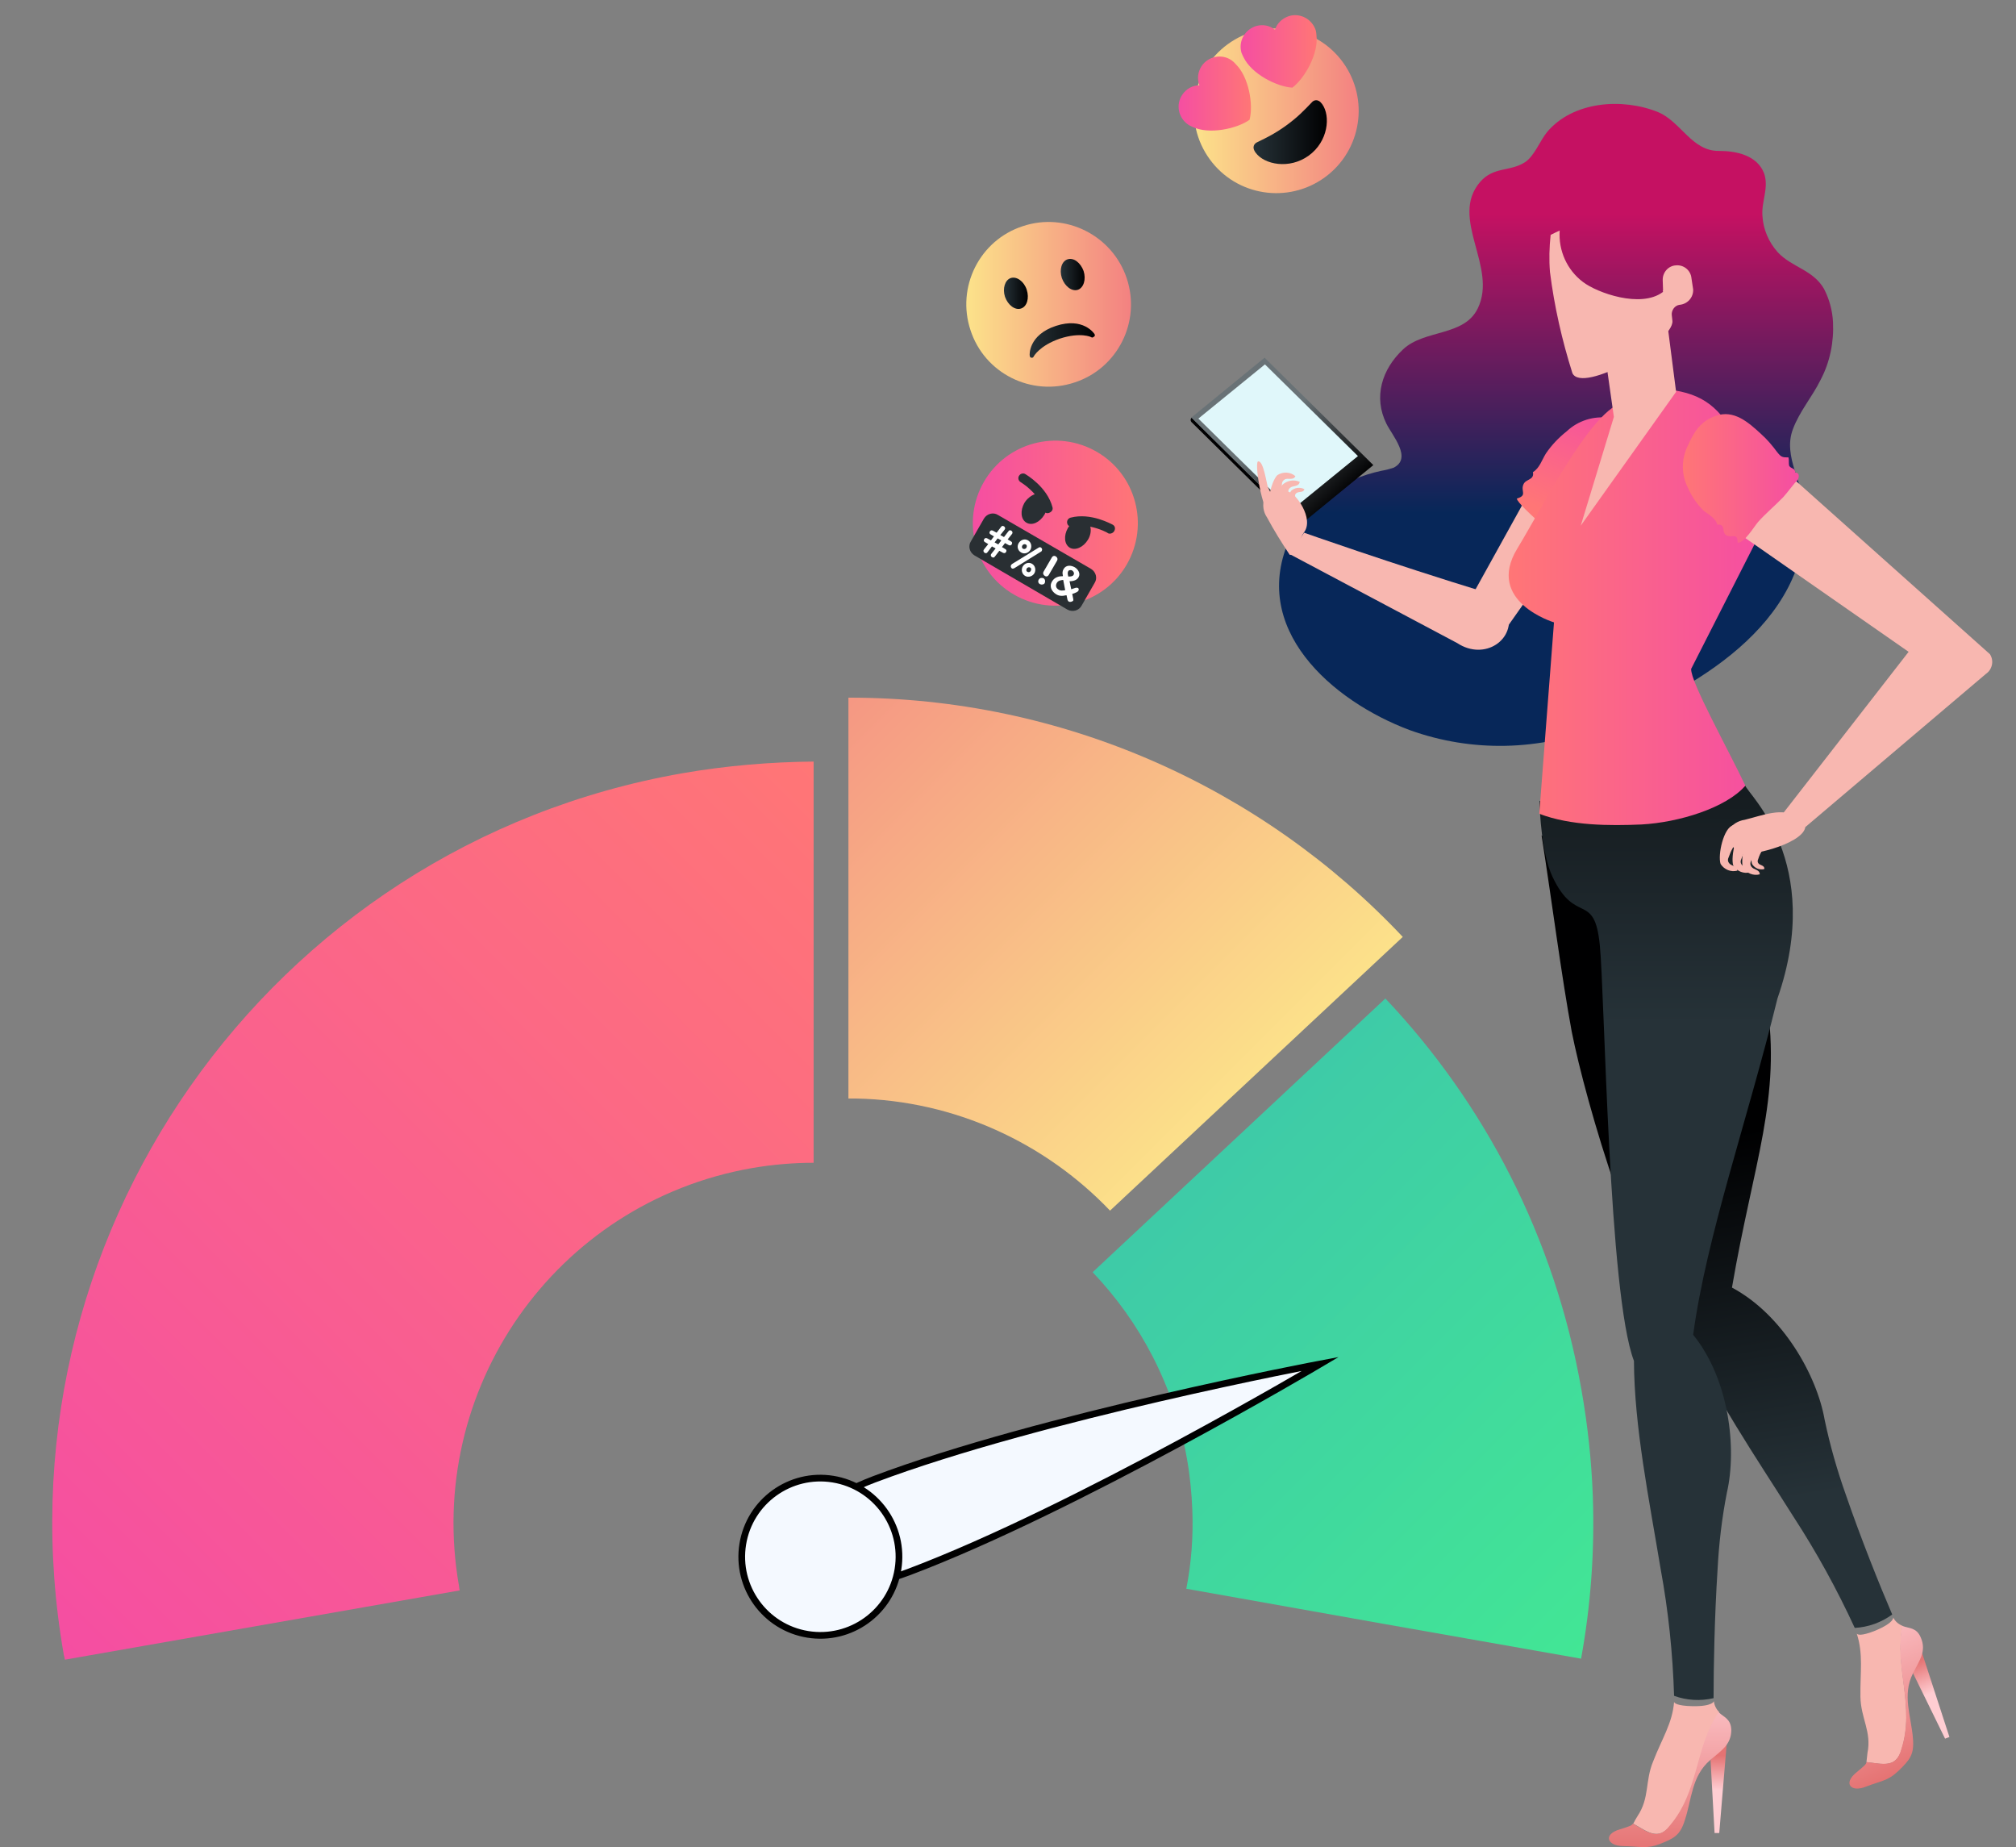 <?xml version="1.0" encoding="utf-8"?>
<!-- Generator: Adobe Illustrator 25.4.1, SVG Export Plug-In . SVG Version: 6.00 Build 0)  -->
<svg version="1.1" id="Layer_1" xmlns="http://www.w3.org/2000/svg" xmlns:xlink="http://www.w3.org/1999/xlink" x="0px" y="0px"
	 viewBox="0 0 602.6 552" style="enable-background:new 0 0 602.6 552;" xml:space="preserve">
<rect x="0" y="0" width="602.6" height="552" fill="#808080" stroke="none"/>
<style type="text/css">
	.st0{fill:url(#SVGID_1_);}
	.st1{fill:url(#SVGID_00000165230326313785837870000017164904249521383560_);}
	.st2{fill:url(#SVGID_00000181057452856354757800000007806288967967537312_);}
	.st3{fill:#F4F9FF;stroke:#000000;stroke-width:2;stroke-miterlimit:10;}
	.st4{fill:url(#SVGID_00000181777342075159700820000017939745623378090936_);}
	.st5{fill:#F8B7B0;}
	.st6{fill:url(#SVGID_00000031928376220804854330000002748706414568564133_);}
	.st7{fill:url(#SVGID_00000041984710298154049530000011630988389303439497_);}
	.st8{fill:url(#SVGID_00000074427147669517234200000006772875347911412396_);}
	.st9{fill:url(#SVGID_00000089562880141535646540000009325851247656121019_);}
	.st10{fill:url(#SVGID_00000114782047330659375880000010223586796611483070_);}
	.st11{fill:url(#SVGID_00000041258539410772602370000006641903534116370585_);}
	.st12{fill:url(#SVGID_00000041285668805655028380000005571187249663580585_);}
	.st13{fill:url(#SVGID_00000097501033628869227240000004074706692285947539_);}
	.st14{fill:url(#SVGID_00000062175474493694147810000015196181890923698088_);}
	.st15{fill:url(#SVGID_00000085959584103210046370000004283773349268555688_);}
	.st16{fill:url(#SVGID_00000043437924105814732550000013769598455321433530_);}
	.st17{fill:url(#SVGID_00000094601789372978602990000017723734575087249300_);}
	.st18{fill:#E0F7FA;}
	.st19{fill:url(#SVGID_00000118362186795669155060000015806073297357262494_);}
	.st20{fill:url(#SVGID_00000119114879648206822080000014623941580402451899_);}
	.st21{fill:url(#SVGID_00000073703843836907299010000015024796243388233632_);}
	.st22{fill:url(#SVGID_00000133505011693687944460000014272962155903279262_);}
	.st23{fill:url(#SVGID_00000023266070050818194650000013742564641123927481_);}
	.st24{fill:url(#SVGID_00000114063823380599567780000011056448388999683224_);}
	.st25{fill:url(#SVGID_00000149365181850426936170000002179007383690080405_);}
	.st26{fill:url(#SVGID_00000043449589019308339960000005316470528007644860_);}
	.st27{fill:url(#SVGID_00000182494145675856614950000017251538041095351979_);}
	.st28{fill:url(#SVGID_00000178175723357640506230000016525224859482892203_);}
	.st29{fill:#292F33;}
	.st30{fill:#FFFFFF;}
</style>
<g>
	<g>
		<g>
			<g>
				
					<linearGradient id="SVGID_1_" gradientUnits="userSpaceOnUse" x1="9.031" y1="-1697.111" x2="255.131" y2="-1451.011" gradientTransform="matrix(1 0 0 -1 0 -1211.48)">
					<stop  offset="0" style="stop-color:#F54EA2"/>
					<stop  offset="1" style="stop-color:#FF7676"/>
				</linearGradient>
				<path class="st0" d="M203.9,231.1C80.1,252.8-2.7,370.9,19.1,494.7c0.1,0.4,0.2,0.7,0.3,1.3l118-20.7c-0.1-0.6-0.2-0.9-0.2-1.3
					c-10.3-58.7,28.8-114.6,87.5-124.9c6.3-1.1,12.6-1.6,18.5-1.6V227.6C230.6,227.7,217.1,228.8,203.9,231.1z"/>
				
					<linearGradient id="SVGID_00000127756804417937708820000016237879223851822499_" gradientUnits="userSpaceOnUse" x1="368.693" y1="-1547.801" x2="211.254" y2="-1390.362" gradientTransform="matrix(1 0 0 -1 0 -1211.48)">
					<stop  offset="0" style="stop-color:#FCE38A"/>
					<stop  offset="1" style="stop-color:#F38181"/>
				</linearGradient>
				<path style="fill:url(#SVGID_00000127756804417937708820000016237879223851822499_);" d="M253.6,208.5v119.8c0.8,0,1.6,0,2.4,0
					c29.2,0.6,56.3,13.1,75.8,33.5l87.5-81.8C377.2,235.3,317.6,208.4,253.6,208.5z"/>
				
					<linearGradient id="SVGID_00000176741233676362330090000016621169855728781966_" gradientUnits="userSpaceOnUse" x1="483.025" y1="-1696.755" x2="236.536" y2="-1450.266" gradientTransform="matrix(1 0 0 -1 0 -1211.48)">
					<stop  offset="0" style="stop-color:#42E695"/>
					<stop  offset="1" style="stop-color:#3BB2B8"/>
				</linearGradient>
				<path style="fill:url(#SVGID_00000176741233676362330090000016621169855728781966_);" d="M472.7,415.3
					c-8-45.6-29-85.6-58.6-116.9l-87.5,81.8c14.2,14.9,24.4,34,28.2,55.8c0.9,5.1,1.4,10.2,1.6,15.3c0.3,8-0.3,15.9-1.8,23.5
					l59,10.5l59,10.4l0,0c2.9-15.9,4.1-32.2,3.5-48.8C475.7,436.5,474.6,426,472.7,415.3z"/>
			</g>
		</g>
	</g>
	<path class="st3" d="M394.7,407.6c0,0-73.4,43.5-123,62.2c-27,10.2-32.2-3.7-32.2-3.7s-5.2-13.8,21.8-24
		C310.9,423.4,394.7,407.6,394.7,407.6z"/>
	
		<ellipse transform="matrix(0.16 -0.987 0.987 0.16 -253.285 632.9)" class="st3" cx="245.3" cy="465.3" rx="23.5" ry="23.5"/>
</g>
<g>
	
		<linearGradient id="SVGID_00000090264751140712493770000004517877767307508904_" gradientUnits="userSpaceOnUse" x1="-747.44" y1="2245.432" x2="-747.44" y2="2334.716" gradientTransform="matrix(-1 0 0 1 -282.308 -2181.505)">
		<stop  offset="0" style="stop-color:#C51162"/>
		<stop  offset="1" style="stop-color:#072759"/>
	</linearGradient>
	<path style="fill:url(#SVGID_00000090264751140712493770000004517877767307508904_);" d="M527.3,51.8c1.5,4.3-0.8,8.3-0.5,12.6
		c0.2,4.1,1.9,8,4.6,11c4.2,4.5,10.5,5.2,13.8,10.9c1.6,3.1,2.5,6.4,2.7,9.9c0.3,6-0.9,12-3.7,17.3c-2.5,5.1-6.3,9.4-8.3,14.8
		c-3.1,8.2,3.4,16.5,3.7,24.7c1.2,33.7-33.7,53.4-61,64c-18.3,7.4-38.6,7.9-57.2,1.2c-23.3-8.7-48.3-30.5-35.7-57.6
		c4.9-10.6,15.9-17.5,27.2-19.9c1.2-0.2,2.4-0.5,3.6-0.9c5.8-2.8-0.4-9.7-2.1-13.2c-3.9-7.9-1.4-16.2,5-22.2s18.2-3.8,22.3-12.2
		c6.1-12.4-8.6-26.9,0.7-37.8c4.1-4.7,8.8-3,13.4-5.9c2.8-1.8,4.5-6.4,6.6-9c7.8-9.3,22.6-10.3,33.2-6c6.8,2.8,10.1,11.7,18.2,11.6
		C518.8,45.1,525.2,46.3,527.3,51.8z"/>
	<polygon class="st5" points="470.6,158.9 447.4,191.8 437.3,182.9 455.8,149.5 	"/>
	
		<linearGradient id="SVGID_00000149354311452571163500000016203304294100231064_" gradientUnits="userSpaceOnUse" x1="-1300.585" y1="2127.331" x2="-1292.965" y2="2159.918" gradientTransform="matrix(-1.05 -0.21 -0.27 1.08 -308.116 -2449.366)">
		<stop  offset="0" style="stop-color:#F54EA2"/>
		<stop  offset="1" style="stop-color:#FF7676"/>
	</linearGradient>
	<path style="fill:url(#SVGID_00000149354311452571163500000016203304294100231064_);" d="M476.2,159.7c1.4-0.4,0.9-1.5,1.8-2.3
		c0.5-0.5,1.6-0.5,2.3-1c-0.4-1.4,0.1-2.9,1.2-3.9c1.8-2.1,3.5-4.2,4.9-6.6c3-4.8,6.5-10.5,4.1-15.4c-2-4-5.2-5-9.4-5.6
		c-4.7-0.7-9.4,0.8-12.8,4c-2.4,1.9-4.5,4.1-6.2,6.6c-1.2,1.9-1.9,4.4-3.9,5.6c0.5,2.4-2.1,2-2.8,3.6c-1,2.1,1.3,3.3-2,4.3
		c0.1,2,15.9,15,17,15.9C472,165.3,476.1,160.9,476.2,159.7z"/>
	
		<linearGradient id="SVGID_00000101782464687632456710000006391620378907029127_" gradientUnits="userSpaceOnUse" x1="-808.838" y1="2630.928" x2="-790.889" y2="2521.634" gradientTransform="matrix(-1 0 0 1 -282.308 -2181.505)">
		<stop  offset="0" style="stop-color:#263238"/>
		<stop  offset="1" style="stop-color:#000001"/>
	</linearGradient>
	<path style="fill:url(#SVGID_00000101782464687632456710000006391620378907029127_);" d="M469.8,308.3c4.1,20.8,20,75.4,34.7,90.7
		c7.7,18.1,20.2,36.2,31.6,54.3c6.9,10.6,13,21.7,18.3,33.2c4-0.2,7.9-1.6,11.2-4c-3.7-8.6-9.4-22.8-13.9-35.9
		c-2.6-7.3-4.7-14.7-6.3-22.3c-2.3-13.2-12.5-31.4-27.7-39.5c6.5-37.9,14.8-56.4,10.4-85.8c-0.8-5.6,2.6-25.9-4.9-35.2
		c-11.7-14.3-35-4.3-62.4-14.1C463.9,269.6,466.8,292.1,469.8,308.3z"/>
	
		<linearGradient id="SVGID_00000113311757388603656440000005185984140270102406_" gradientUnits="userSpaceOnUse" x1="41.309" y1="2321.005" x2="41.309" y2="2321.237" gradientTransform="matrix(-0.921 0.388 0.388 0.921 -308.404 -1666.803)">
		<stop  offset="0" style="stop-color:#FFCDD2"/>
		<stop  offset="1" style="stop-color:#E57373"/>
	</linearGradient>
	<path style="fill:url(#SVGID_00000113311757388603656440000005185984140270102406_);" d="M554.8,488.2V488
		C554.8,488.1,554.8,488.2,554.8,488.2z"/>
	
		<linearGradient id="SVGID_00000077304843741772896850000010361192988367219332_" gradientUnits="userSpaceOnUse" x1="27.92" y1="2347.709" x2="27.804" y2="2337.357" gradientTransform="matrix(-0.921 0.388 0.388 0.921 -308.404 -1666.803)">
		<stop  offset="0" style="stop-color:#FFCDD2"/>
		<stop  offset="1" style="stop-color:#E57373"/>
	</linearGradient>
	<polygon style="fill:url(#SVGID_00000077304843741772896850000010361192988367219332_);" points="571.8,500 581.4,519.6 
		582.7,519.1 574.1,492.7 	"/>
	<path class="st5" d="M558.2,523.9c-0.1,0.9-0.2,1.8-0.3,2.7c4.9,0.6,8.9,1.9,10.5-3.8c4.1-12.9-2.2-24.6,0.3-36.9
		c-1.2-0.5-2.2-1.3-2.8-2.5c0,0,0.4,1.5-5.3,3.9c-4.5,1.8-5.4,1.2-5.6,0.9c2,6.1,1,11.5,1.1,18.9
		C556.2,513.5,559.5,517.5,558.2,523.9z"/>
	
		<linearGradient id="SVGID_00000019638884531850189900000001012967656182769296_" gradientUnits="userSpaceOnUse" x1="42.309" y1="2313.501" x2="42.309" y2="2366.075" gradientTransform="matrix(-0.921 0.388 0.388 0.921 -308.404 -1666.803)">
		<stop  offset="0" style="stop-color:#FFCDD2"/>
		<stop  offset="1" style="stop-color:#E57373"/>
	</linearGradient>
	<path style="fill:url(#SVGID_00000019638884531850189900000001012967656182769296_);" d="M557.9,526.6c-0.1,0.7-0.6,1.1-3,3.1
		c-4.1,3.3-1.6,6,2.7,4.3c4.9-1.9,6.7-1.7,10-4.9s4.6-4.8,4.2-9.5c-0.5-6.6-3.3-13,0-19.5c1.8-3.7,4.2-6.6,2.3-10.8
		c-1.3-3-3.5-2.6-5.5-3.4c-2.5,12.3,3.9,24-0.3,36.9C566.8,528.5,562.8,527.1,557.9,526.6z"/>
	
		<linearGradient id="SVGID_00000067227491985800042000000013545409590067768983_" gradientUnits="userSpaceOnUse" x1="-780.355" y1="2487.412" x2="-780.355" y2="2330.918" gradientTransform="matrix(-1 0 0 1 -282.308 -2181.505)">
		<stop  offset="0" style="stop-color:#263238"/>
		<stop  offset="1" style="stop-color:#000001"/>
	</linearGradient>
	<path style="fill:url(#SVGID_00000067227491985800042000000013545409590067768983_);" d="M460.2,239.3c0,3.2,0.6,15.7,3.8,22.6
		c6.9,14.8,12.6,4.3,14.2,20.6c1.5,15,2.6,104.4,10.2,124.2c0.1,19.7,4.5,41.2,8,62.3c2.3,12.5,3.6,25.1,4,37.8
		c3.8,1.4,7.9,1.6,11.8,0.7c0-9.4,0.3-24.5,1.2-38.5c0.4-7.7,1.3-15.4,2.8-23c3-13.1,0.7-33.8-10.1-47.1
		c4-29.5,16.2-63.9,25.2-100.5c14.2-40.9-9-61.2-9.6-63.6c-12.3,5.3-25.1,9.7-38.1,9.5C475.6,244.5,467.5,242.8,460.2,239.3z"/>
	
		<linearGradient id="SVGID_00000085245611743245438200000014193826024763881647_" gradientUnits="userSpaceOnUse" x1="-782.708" y1="2689.834" x2="-782.708" y2="2690.066" gradientTransform="matrix(-1 0 0 1 -282.308 -2181.505)">
		<stop  offset="0" style="stop-color:#FFCDD2"/>
		<stop  offset="1" style="stop-color:#E57373"/>
	</linearGradient>
	<path style="fill:url(#SVGID_00000085245611743245438200000014193826024763881647_);" d="M500.4,508.6c0-0.1,0-0.2,0-0.2
		C500.4,508.5,500.4,508.5,500.4,508.6z"/>
	
		<linearGradient id="SVGID_00000050622229609262239840000015879437729744752770_" gradientUnits="userSpaceOnUse" x1="-795.924" y1="2716.539" x2="-796.04" y2="2706.186" gradientTransform="matrix(-1 0 0 1 -282.308 -2181.505)">
		<stop  offset="0" style="stop-color:#FFCDD2"/>
		<stop  offset="1" style="stop-color:#E57373"/>
	</linearGradient>
	<polygon style="fill:url(#SVGID_00000050622229609262239840000015879437729744752770_);" points="511.3,526 512.5,547.8 
		513.9,547.8 516.2,520.2 	"/>
	<path class="st5" d="M489.5,542.7c-0.5,0.8-0.9,1.5-1.3,2.3c4.3,2.4,7.4,5.2,11.1,0.6c8.8-10.3,7.5-23.5,14.6-33.9
		c-0.9-0.9-1.5-2.1-1.6-3.3c0,0-0.3,1.6-6.4,1.5c-4.8-0.1-5.5-1-5.5-1.3c-0.5,6.4-3.6,10.9-6.3,17.9
		C491.7,532.3,493.1,537.3,489.5,542.7z"/>
	
		<linearGradient id="SVGID_00000071520299010753971590000001211470150628108457_" gradientUnits="userSpaceOnUse" x1="-781.518" y1="2682.354" x2="-781.518" y2="2734.905" gradientTransform="matrix(-1 0 0 1 -282.308 -2181.505)">
		<stop  offset="0" style="stop-color:#FFCDD2"/>
		<stop  offset="1" style="stop-color:#E57373"/>
	</linearGradient>
	<path style="fill:url(#SVGID_00000071520299010753971590000001211470150628108457_);" d="M488.1,545c-0.4,0.6-1,0.8-3.9,1.7
		c-5.1,1.5-3.8,4.9,0.8,5c5.3,0.1,7.2,0.9,11.1-0.6c4.3-1.7,6.1-2.6,7.5-7.1c2.1-6.3,2-13.2,7.6-18c3.1-2.7,6.3-4.5,6.3-9
		c-0.1-3.3-2.2-3.8-3.8-5.3c-7.1,10.4-5.8,23.6-14.6,33.9C495.6,550.2,492.5,547.5,488.1,545z"/>
	
		<linearGradient id="SVGID_00000106115276228021441400000016684736466299155132_" gradientUnits="userSpaceOnUse" x1="-809.085" y1="2362.872" x2="-733.258" y2="2362.872" gradientTransform="matrix(-1 0 0 1 -282.308 -2181.505)">
		<stop  offset="0" style="stop-color:#F54EA2"/>
		<stop  offset="1" style="stop-color:#FF7676"/>
	</linearGradient>
	<path style="fill:url(#SVGID_00000106115276228021441400000016684736466299155132_);" d="M526.1,159.4c2.6-9.1-2.8-21.1-7.5-29.3
		c-5.4-9.3-10.6-13-22-13.9c-3.7-0.3-7.3,1.1-9.9,3.8c-9.8,0-24.3,29.3-33.2,44c-9.6,15.8,11,22,11,22l-4.4,57.2
		c9.4,3.6,21.1,3.6,30.5,3.2c11.3-0.6,25.4-5,31.1-11.6c-5.2-11-16.4-31-16.2-34.9L526.1,159.4z"/>
	
		<linearGradient id="SVGID_00000066514587719222411730000004834627679460717475_" gradientUnits="userSpaceOnUse" x1="-2931.787" y1="1939.673" x2="-2922.893" y2="1938.584" gradientTransform="matrix(0.89 -0.45 0.45 0.89 2109.592 -2905.268)">
		<stop  offset="0" style="stop-color:#000001"/>
		<stop  offset="1" style="stop-color:#697276"/>
	</linearGradient>
	<path style="fill:url(#SVGID_00000066514587719222411730000004834627679460717475_);" d="M387.2,156.8l-31-30.6l-0.1-0.1
		c-0.3-0.4-0.3-0.9,0.1-1.3l0,0l32.4,32.1l0,0C388.2,157.1,387.6,157.1,387.2,156.8z"/>
	
		<linearGradient id="SVGID_00000083799801811658347410000014378413273527580085_" gradientUnits="userSpaceOnUse" x1="-2912.064" y1="1960.502" x2="-2920.239" y2="1931.991" gradientTransform="matrix(0.89 -0.45 0.45 0.89 2109.592 -2905.268)">
		<stop  offset="0" style="stop-color:#000001"/>
		<stop  offset="1" style="stop-color:#697276"/>
	</linearGradient>
	<polygon style="fill:url(#SVGID_00000083799801811658347410000014378413273527580085_);" points="356.1,124.8 378,106.9 410.5,139 
		388.6,156.9 	"/>
	<polygon class="st18" points="358.2,125.1 378.1,108.9 405.9,136.3 386,152.5 	"/>
	<polygon class="st5" points="480.1,108.4 482.4,124.6 472.5,157.1 501,117.1 498.3,96.1 	"/>
	<path class="st5" d="M463.5,70.2c-0.4,3.7-0.5,7.4-0.2,11.1c1.3,10.3,3.6,20.4,6.7,30.2c2.9,6.4,30.4-9.3,29.9-15.6l-0.2-1.8
		c-0.1-1.4,0.9-2.8,2.3-3c2.4-0.2,4.2-2.2,4.1-4.6l-0.5-3.3c-0.2-2.4-2.3-4.1-4.6-3.9l0,0c-2.3,0.1-4.1,2.1-4,4.5l0.1,3H497
		c0,0.2,0.2,0.4,0,0.5c-6.6,4.9-19.6,0.2-23.8-3c-4.8-3.6-7.4-9.4-7-15.4C465.3,69.3,464.3,69.8,463.5,70.2z"/>
	<path class="st5" d="M389.8,159.2c0,0,25.4,9,54.8,18c2.8,0.8,5,2.8,6,5.5c2.7,8.4-6.8,14.9-15,9.5l-50.1-26.6L389.8,159.2z"/>
	<path class="st5" d="M385.5,165.8c1.6,0.3,3.2-5.3,4.2-6.6c3.3-4.1-2.5-12.1-4.8-12.3c-1.3-0.2-2.6-0.2-3.9,0s-2.4,1-3.1,2.1
		c-0.6,1.9-0.3,4,0.8,5.6C380.8,158.5,383.1,162.2,385.5,165.8z"/>
	<path class="st5" d="M379,145.6c-0.4-1-1.3-7.7-2.8-7.7c-1.5-0.8,1,15.5,3.8,16.2C383,151,380,148.3,379,145.6z"/>
	<path class="st5" d="M383.1,145.9c0.1-1.1-0.1-2,0.9-2.6c0.9-0.6,2.6,0.4,3.2-1c-1.5-1.3-3.7-1.4-5.4-0.3c-2,2-3.8,10.2-1.5,12
		C384.4,152.6,382.8,148.9,383.1,145.9z"/>
	<path class="st5" d="M385.4,148.5c-0.2-1.1-0.7-1.9,0.2-2.7c0.9-0.8,2.6-0.2,2.9-1.8c-1.8-0.8-3.9-0.4-5.3,1
		c-1.4,2.4-1.1,10.8,1.5,12C388.3,154.6,385.8,151.4,385.4,148.5z"/>
	<path class="st5" d="M387.3,149.3c-0.1-0.8-0.5-1.5,0.3-2s2,0,2.3-1.1c-1.3-0.7-2.9-0.5-4,0.5c-1.1,1.7-1.4,7.9,0.5,9
		C389.3,153.9,387.6,151.4,387.3,149.3z"/>
	<path class="st5" d="M520.4,159.9L536,143l58.8,52.5c1.3,2,0.7,4.6-1.2,5.9l-54,45.8l-6.5-4.3l37.4-48.1L520.4,159.9z"/>
	<path class="st5" d="M537.1,244.3c1.2,1.1,2.8,1.4,2.5,3c-1,5.2-18.3,9.2-20,7.5c-1-0.9-1.8-1.9-2.5-3s-0.8-2.5-0.4-3.7
		c1-1.7,2.8-2.8,4.8-3.1C526.5,243.8,533.2,241,537.1,244.3z"/>
	<path class="st5" d="M517.1,255.2c-0.3,1-1,1.7-0.3,2.7s2.5,0.8,2.5,2.3c-1.9,0.5-3.9-0.3-5-2c-0.9-2.7,0.9-10.9,3.8-11.6
		C521.2,249.7,518.1,252.4,517.1,255.2z"/>
	<path class="st5" d="M520.9,255.7c-0.3,1-1,1.7-0.3,2.7s2.5,0.8,2.5,2.3c-1.9,0.5-3.9-0.3-5-2c-0.9-2.7,1-10.9,3.8-11.6
		C524.9,250.3,521.9,253,520.9,255.7z"/>
	<path class="st5" d="M523.8,256.3c-0.3,1-1,1.7-0.3,2.7s2.5,0.8,2.5,2.3c-1.9,0.5-3.9-0.3-5-2c-0.9-2.7,0.9-10.9,3.8-11.6
		C527.8,250.8,524.7,253.5,523.8,256.3z"/>
	<path class="st5" d="M525.8,256c-0.2,0.8-0.7,1.3-0.2,2s1.8,0.5,1.8,1.7c-1.4,0.4-2.9-0.2-3.7-1.5c-0.7-1.9,0.7-8,2.8-8.5
		C528.8,252,526.5,254,525.8,256z"/>
	
		<linearGradient id="SVGID_00000088129006505875968460000001894224074596982175_" gradientUnits="userSpaceOnUse" x1="-819.984" y1="2324.488" x2="-785.333" y2="2324.488" gradientTransform="matrix(-1 0 0 1 -282.308 -2181.505)">
		<stop  offset="0" style="stop-color:#F54EA2"/>
		<stop  offset="1" style="stop-color:#FF7676"/>
	</linearGradient>
	<path style="fill:url(#SVGID_00000088129006505875968460000001894224074596982175_);" d="M536.6,141.2c0-1.4-1.2-1-1.8-2
		c-0.2-0.7,0-1.7-0.2-2.5c-1.9,0-2.2-0.1-3.4-1.6c-1.4-1.9-3-3.8-4.8-5.4c-3.7-3.4-8.1-7.4-13.6-5.4c-4.5,1.6-6.4,4.7-8.2,8.7
		c-2.1,4.1-2.1,8.9,0,12.9c1.1,2.5,2.6,4.7,4.5,6.6c1.5,1.3,3.7,2.2,4.2,4.3c2.6-0.3,1.3,2.2,2.6,3.1c1.7,1.1,3.5-1,3.5,2.3
		c2,0.1,4.9-4.8,6.1-6.2c2.3-2.6,5.1-4.9,7.5-7.4c1.4-1.5,3.1-4,4.3-5.1C538,142.2,537.7,141.3,536.6,141.2z"/>
</g>
<g>
	
		<linearGradient id="SVGID_00000003105892984349447970000010422225253502026687_" gradientUnits="userSpaceOnUse" x1="356.877" y1="-1244.58" x2="406.123" y2="-1244.58" gradientTransform="matrix(1 0 0 -1 0 -1211.48)">
		<stop  offset="0" style="stop-color:#FCE38A"/>
		<stop  offset="1" style="stop-color:#F38181"/>
	</linearGradient>
	<path style="fill:url(#SVGID_00000003105892984349447970000010422225253502026687_);" d="M401.4,18.6c8,11,5.6,26.4-5.4,34.4
		s-26.4,5.6-34.4-5.4S356,21.2,367,13.2S393.4,7.6,401.4,18.6"/>
	
		<linearGradient id="SVGID_00000082361652690655629740000015305702407370339990_" gradientUnits="userSpaceOnUse" x1="374.696" y1="-1250.976" x2="396.643" y2="-1250.976" gradientTransform="matrix(1 0 0 -1 0 -1211.48)">
		<stop  offset="0" style="stop-color:#263238"/>
		<stop  offset="1" style="stop-color:#000001"/>
	</linearGradient>
	<path style="fill:url(#SVGID_00000082361652690655629740000015305702407370339990_);" d="M384.6,37.4c-3.3,2.4-5.7,3.6-8.8,5.1
		c-0.7,0.3-1.8,1.3-0.5,3.1c2.6,3.6,10.1,5.1,15.9,0.9s6.6-11.8,4-15.4c-1.3-1.8-2.6-1.1-3.1-0.5C389.8,33,387.9,35,384.6,37.4"/>
	
		<linearGradient id="SVGID_00000137820188604734383480000001104019973025259652_" gradientUnits="userSpaceOnUse" x1="352.268" y1="-1239.438" x2="373.858" y2="-1239.438" gradientTransform="matrix(1 0 0 -1 0 -1211.48)">
		<stop  offset="0" style="stop-color:#F54EA2"/>
		<stop  offset="1" style="stop-color:#FF7676"/>
	</linearGradient>
	<path style="fill:url(#SVGID_00000137820188604734383480000001104019973025259652_);" d="M368.1,18c-2.9-2-6.9-1.2-8.9,1.7
		c-1.2,1.8-1.4,3.9-0.7,5.8c-2,0-3.9,1-5.1,2.8c-2,2.9-1.2,6.9,1.7,8.9c0.4,0.3,0.9,0.5,1.3,0.7c5,2.4,13.3,0.6,17.1-2.1
		c1.2-4.5-0.2-12.9-4.2-16.7C368.9,18.6,368.5,18.3,368.1,18"/>
	
		<linearGradient id="SVGID_00000145022712802201347260000009795943446076598173_" gradientUnits="userSpaceOnUse" x1="370.834" y1="-1226.847" x2="393.619" y2="-1226.847" gradientTransform="matrix(1 0 0 -1 0 -1211.48)">
		<stop  offset="0" style="stop-color:#F54EA2"/>
		<stop  offset="1" style="stop-color:#FF7676"/>
	</linearGradient>
	<path style="fill:url(#SVGID_00000145022712802201347260000009795943446076598173_);" d="M371.1,15.8c-1-3.4,0.9-6.9,4.3-8
		c2-0.6,4.2-0.2,5.7,1.1c0.6-1.9,2.1-3.4,4.2-4.1c3.4-1,6.9,0.9,8,4.3c0.1,0.5,0.2,1,0.2,1.4c0.7,5.5-3.5,12.9-7.2,15.7
		c-4.7-0.3-12.2-4.1-14.6-9.1C371.5,16.7,371.3,16.3,371.1,15.8"/>
</g>
<g>
	
		<linearGradient id="SVGID_00000018917838129381143240000008253779713530936705_" gradientUnits="userSpaceOnUse" x1="288.744" y1="-1302.43" x2="338.03" y2="-1302.43" gradientTransform="matrix(1 0 0 -1 0 -1211.48)">
		<stop  offset="0" style="stop-color:#FCE38A"/>
		<stop  offset="1" style="stop-color:#F38181"/>
	</linearGradient>
	<path style="fill:url(#SVGID_00000018917838129381143240000008253779713530936705_);" d="M336.8,83.2c4.3,12.9-2.7,26.9-15.6,31.1
		c-12.9,4.3-26.9-2.7-31.1-15.6c-4.3-12.9,2.7-26.9,15.6-31.1C318.5,63.3,332.5,70.3,336.8,83.2"/>
	
		<linearGradient id="SVGID_00000166640296205234826760000011787476573260360326_" gradientUnits="userSpaceOnUse" x1="307.695" y1="-1313.244" x2="327.255" y2="-1313.244" gradientTransform="matrix(1 0 0 -1 0 -1211.48)">
		<stop  offset="0" style="stop-color:#263238"/>
		<stop  offset="1" style="stop-color:#000001"/>
	</linearGradient>
	<path style="fill:url(#SVGID_00000166640296205234826760000011787476573260360326_);" d="M327.2,99.9c-0.1-0.2-3.4-5.2-11.6-2.5
		s-7.9,8.7-7.8,8.9c0,0.3,0.2,0.6,0.5,0.6c0.3,0.1,0.6-0.1,0.7-0.4c0,0,1.7-3.2,7.8-5.3c6.1-2,9.4-0.5,9.4-0.4
		c0.2,0.1,0.4,0.1,0.5,0c0.1,0,0.2-0.1,0.3-0.2C327.3,100.5,327.3,100.2,327.2,99.9"/>
	
		<linearGradient id="SVGID_00000106861267291158295410000007644088424935769995_" gradientUnits="userSpaceOnUse" x1="300.07" y1="-1299.13" x2="307.234" y2="-1299.13" gradientTransform="matrix(1 0 0 -1 0 -1211.48)">
		<stop  offset="0" style="stop-color:#263238"/>
		<stop  offset="1" style="stop-color:#000001"/>
	</linearGradient>
	<path style="fill:url(#SVGID_00000106861267291158295410000007644088424935769995_);" d="M306.9,86.6c0.8,2.5,0.1,5-1.7,5.6
		c-1.8,0.6-3.9-1-4.8-3.5c-0.8-2.5,0-5,1.7-5.6C303.9,82.5,306.1,84.1,306.9,86.6"/>
	
		<linearGradient id="SVGID_00000165195247393590546440000002408024709173144710_" gradientUnits="userSpaceOnUse" x1="317.03" y1="-1293.53" x2="324.194" y2="-1293.53" gradientTransform="matrix(1 0 0 -1 0 -1211.48)">
		<stop  offset="0" style="stop-color:#263238"/>
		<stop  offset="1" style="stop-color:#000001"/>
	</linearGradient>
	<path style="fill:url(#SVGID_00000165195247393590546440000002408024709173144710_);" d="M323.9,81c0.8,2.5,0,5-1.7,5.6
		c-1.8,0.6-3.9-1-4.8-3.5c-0.8-2.5-0.1-5,1.7-5.6C320.9,76.9,323,78.5,323.9,81"/>
</g>
<g>
	
		<linearGradient id="SVGID_00000170994856307874106990000013524162658570899385_" gradientUnits="userSpaceOnUse" x1="290.845" y1="-1367.83" x2="340.168" y2="-1367.83" gradientTransform="matrix(1 0 0 -1 0 -1211.48)">
		<stop  offset="0" style="stop-color:#F54EA2"/>
		<stop  offset="1" style="stop-color:#FF7676"/>
	</linearGradient>
	<path style="fill:url(#SVGID_00000170994856307874106990000013524162658570899385_);" d="M336.8,168.7c-6.8,11.8-21.9,15.8-33.7,9
		c-11.8-6.8-15.8-21.9-9-33.7s21.9-15.8,33.7-9S343.6,156.9,336.8,168.7"/>
	<path class="st29" d="M316.2,175.5c0.1-0.2,1.6-6-5.9-10.3s-11.7-0.1-11.9,0.1c-0.2,0.2-0.2,0.6-0.1,0.8c0.2,0.3,0.5,0.4,0.8,0.3
		c0,0,3.6-0.9,9.2,2.4c5.6,3.2,6.6,6.7,6.6,6.8c0,0.2,0.2,0.3,0.3,0.4c0.1,0.1,0.2,0.1,0.3,0.1C315.8,176,316.1,175.8,316.2,175.5"
		/>
	<path class="st29" d="M314.6,151.6c-1.6-6.1-7.8-9.7-8.1-9.9c-0.6-0.4-1.5-0.2-1.9,0.5c-0.4,0.6-0.2,1.5,0.5,1.9
		c0,0,2.3,1.4,4.2,3.6c-1.1,0.4-2.3,1.3-3.1,2.6c-1.3,2.3-1.1,4.9,0.6,5.9s4-0.1,5.4-2.4c0.1-0.2,0.2-0.4,0.3-0.6l0,0
		c0.3,0.2,0.7,0.2,1,0.1C314.4,153,314.8,152.3,314.6,151.6"/>
	<path class="st29" d="M332.6,156.8c-0.3-0.1-6.5-3.7-12.6-2.1c-0.7,0.2-1.2,0.9-1,1.7c0.1,0.4,0.3,0.7,0.6,0.8l0,0
		c-0.1,0.2-0.3,0.4-0.4,0.6c-1.3,2.3-1.1,4.9,0.6,5.9c1.6,0.9,4-0.1,5.4-2.4c0.8-1.3,1-2.8,0.7-3.9c2.9,0.6,5.2,1.8,5.2,1.9
		c0.6,0.4,1.5,0.1,1.9-0.5C333.5,158,333.3,157.2,332.6,156.8"/>
	<path class="st29" d="M319.1,182.2L291.3,166c-1.5-0.9-2-2.8-1.1-4.2l3.9-6.8c0.9-1.5,2.8-2,4.2-1.1l27.8,16.1
		c1.5,0.9,2,2.8,1.1,4.2l-3.9,6.8C322.5,182.5,320.6,183,319.1,182.2"/>
	<path class="st30" d="M297.3,162.1l1.1,0.6l0.9-1.2l-1.1-0.6L297.3,162.1z M297.1,160.3l-1-0.6c-0.4-0.2-0.4-0.6-0.2-0.9
		c0.2-0.3,0.5-0.4,0.9-0.2l1.1,0.6l1.3-1.7c0.3-0.4,0.5-0.4,0.9-0.2c0.3,0.2,0.4,0.5,0.3,0.8c-0.1,0.2-0.1,0.1-0.2,0.3l-1.2,1.5
		l1.1,0.6l1.3-1.7c0.3-0.4,0.5-0.4,0.9-0.2c0.3,0.2,0.4,0.5,0.3,0.8c-0.1,0.2-0.1,0.1-0.2,0.3l-1.2,1.5l1,0.6
		c0.4,0.2,0.4,0.6,0.2,0.9s-0.5,0.4-0.9,0.2l-1.1-0.6l-0.9,1.2l1,0.6c0.4,0.2,0.4,0.6,0.2,0.9c-0.2,0.3-0.5,0.4-0.9,0.2l-1.1-0.6
		l-1.3,1.7c-0.3,0.4-0.5,0.4-0.9,0.2c-0.3-0.2-0.4-0.5-0.3-0.8c0.1-0.2,0.1-0.1,0.2-0.3l1.2-1.5l-1.1-0.6l-1.3,1.7
		c-0.3,0.4-0.5,0.4-0.9,0.2c-0.3-0.2-0.4-0.5-0.3-0.8c0.1-0.2,0.1-0.1,0.2-0.3l1.2-1.5l-1-0.6c-0.4-0.2-0.4-0.6-0.2-0.9
		c0.2-0.3,0.5-0.4,0.9-0.2l1.1,0.6L297.1,160.3z"/>
	<path class="st30" d="M308.1,170.6c0.2-0.4,0.2-0.8-0.2-1c-0.4-0.2-0.8,0-1,0.3c-0.2,0.4-0.2,0.8,0.2,1
		C307.5,171.1,307.9,171,308.1,170.6 M305.7,169.3c0.6-1,1.8-1.4,2.8-0.8s1.2,1.9,0.7,2.8s-1.8,1.4-2.8,0.8
		C305.4,171.5,305.2,170.2,305.7,169.3 M310.4,163.7c0.3-0.2,0.5-0.2,0.7-0.1c0.4,0.2,0.5,0.7,0.3,1c0,0.1-0.1,0.2-0.3,0.3l-7.9,4.9
		c-0.3,0.1-0.4,0.2-0.7,0.1c-0.3-0.2-0.5-0.6-0.3-1c0.1-0.2,0.3-0.3,0.4-0.4L310.4,163.7z M306.8,163.7c0.2-0.4,0.2-0.8-0.2-1
		c-0.4-0.2-0.8,0-1,0.3s-0.2,0.8,0.2,1S306.6,164,306.8,163.7 M304.5,162.3c0.6-1,1.8-1.4,2.8-0.8c1,0.6,1.2,1.9,0.7,2.8
		c-0.6,1-1.8,1.4-2.8,0.8C304.2,164.5,303.9,163.3,304.5,162.3"/>
	<path class="st30" d="M314.4,166.6c0.3-0.5,0.8-0.6,1.2-0.3c0.5,0.3,0.6,0.8,0.4,1.2l-2.5,4.3c-0.3,0.5-0.8,0.6-1.2,0.3
		c-0.5-0.3-0.6-0.8-0.4-1.2L314.4,166.6z M310.5,173.2c0.3-0.5,0.9-0.6,1.4-0.4c0.5,0.3,0.6,0.9,0.4,1.4s-0.9,0.6-1.4,0.4
		C310.3,174.3,310.2,173.7,310.5,173.2"/>
	<path class="st30" d="M320.5,170.5c-0.3-0.2-1-0.2-1.2,0.2s-0.2,0.8,0,1.5v0.1h0.1c0.8,0,1.3-0.1,1.5-0.5
		C321.2,171.3,320.9,170.8,320.5,170.5 M317.8,173.3c-0.7,0.1-1.5,0.2-1.9,0.9c-0.5,0.8-0.2,1.6,0.5,2c0.6,0.4,1.2,0.3,1.9,0.2h0.1
		L317.8,173.3L317.8,173.3z M319.5,179.8c-0.2-0.1-0.3-0.3-0.4-0.5l-0.3-1.4h-0.1c-1.3,0.3-2.2,0.2-3-0.3c-1.3-0.8-2.2-2.3-1.2-3.9
		c0.8-1.3,2.2-1.5,3-1.5h0.2V172c-0.2-0.8-0.1-1.4,0.2-1.9c0.7-1.3,2.2-1.2,3.3-0.6c0.9,0.5,1.9,1.8,1.2,3c-0.6,1.1-2.1,1.2-2.5,1.2
		h-0.2l0.5,2.4l0.9-0.3c0.5-0.2,0.8-0.2,1.1-0.1c0.2,0.1,0.4,0.5,0.1,0.9c-0.2,0.3-0.7,0.5-1.2,0.7l-0.6,0.2l0.3,1.5
		c0,0.3,0.1,0.4-0.1,0.6C320.4,179.8,319.9,180,319.5,179.8"/>
</g>
</svg>
